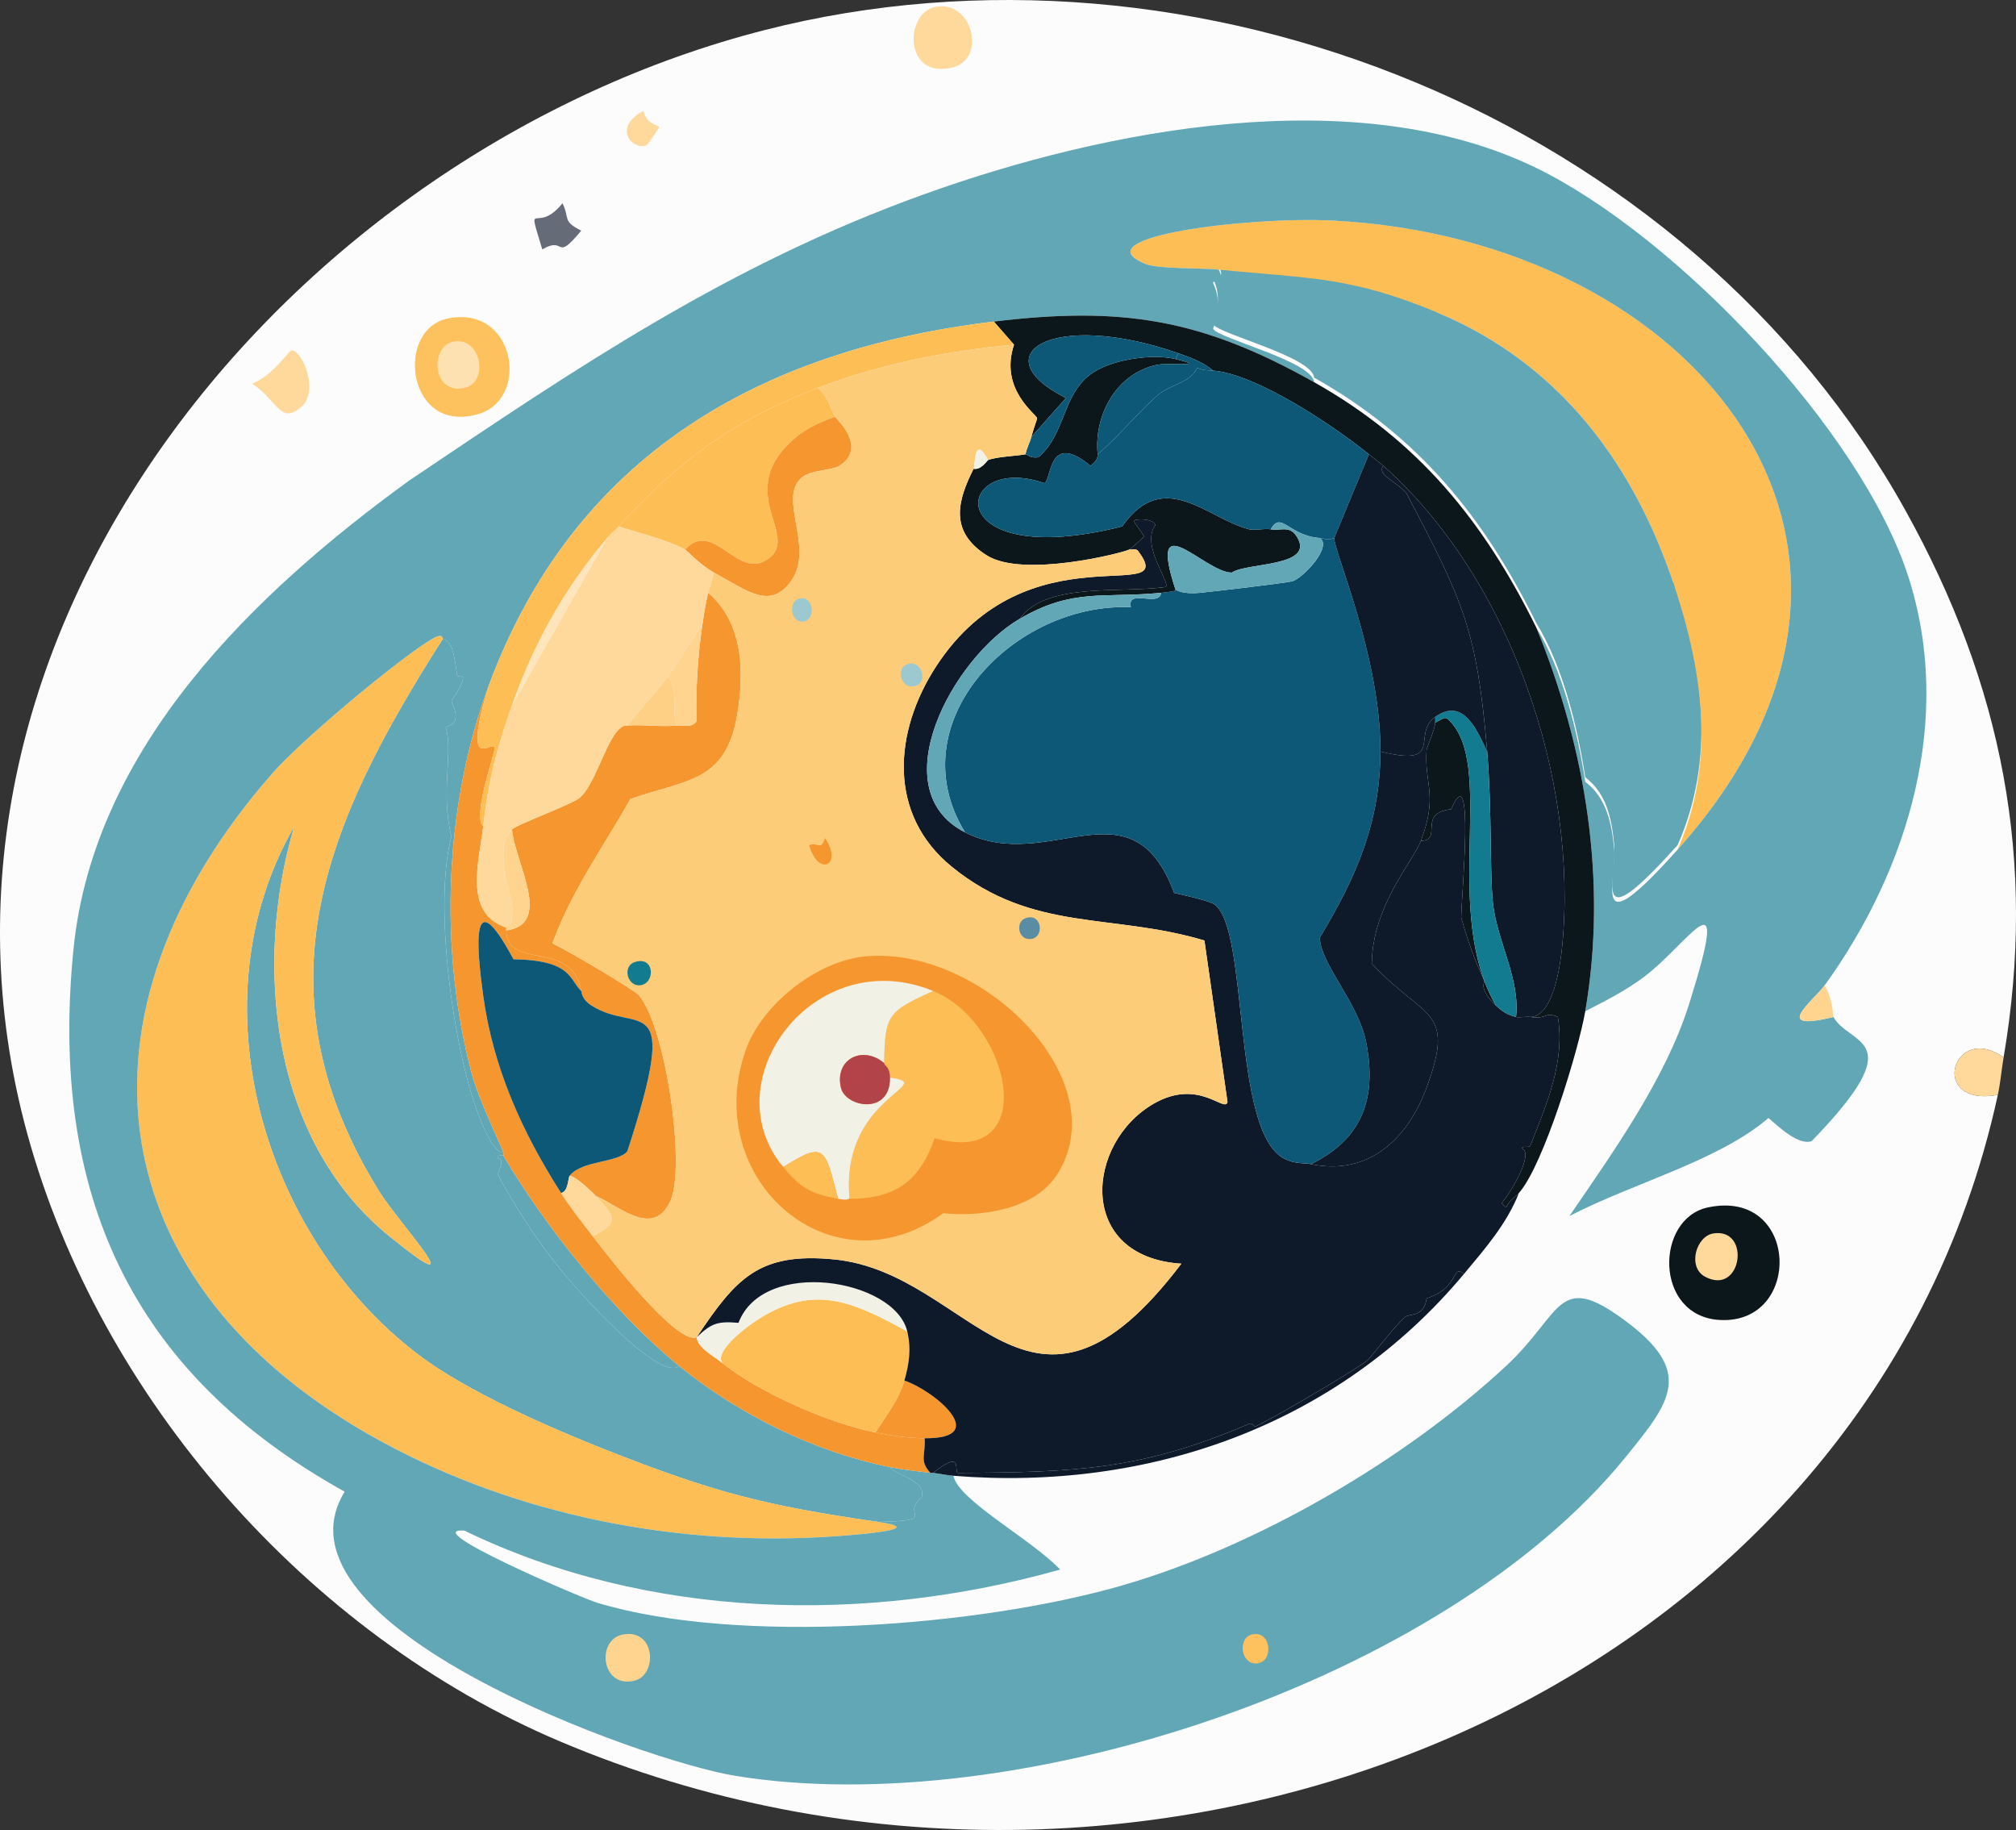 <?xml version="1.0" encoding="UTF-8"?>
<svg id="Layer_2" xmlns="http://www.w3.org/2000/svg" viewBox="0 0 698.762 634.196">
    <rect x="0" y="0" width="698.762" height="634.196" fill="#333333" stroke="none"/>
    <g id="Layer_1-2">
        <path d="M694.467,366.438c-17.715-12.51-26.313,17.418-2,13-45.838,210.519-296.494,309.649-498.5,224-87.337-37.03-159.352-118.837-184.5-210.5C-38.25,219.012,101.75,52.132,264.967,10.438c149.293-38.138,320.077,30.684,395.5,166.5,33.501,60.326,45.607,121.324,34,189.5Z"
              style="fill:#fcfcfc; stroke-width:0px;"/>
        <path d="M694.467,366.438c-.724,4.25-1.086,8.803-2,13-24.313,4.418-15.715-25.51,2-13Z"
              style="fill:#fed99b; stroke-width:0px;"/>
        <path d="M323.967,2.438c13.073-2.847,18.338,18.11,6,21-16.837,3.944-16.343-18.747-6-21Z"
              style="fill:#fed99b; stroke-width:0px;"/>
        <path d="M100.967,121.438c3.54-.455,10.276,14.351,3,20-6.813,5.289-7.319-1.972-16.5-8.5,7.233-2.912,12.621-11.387,13.5-11.5Z"
              style="fill:#fed99b; stroke-width:0px;"/>
        <path d="M194.967,70.438c2.654,5.431-.228,6.056,6.5,9.5-9.47,11.412-5.085,1.57-13.5,6.5-5.675-18.786-2.122-4.591,7-16Z"
              style="fill:#656c77; stroke-width:0px;"/>
        <path d="M222.967,38.438c1.276,4.775,5.403,5.065,5.5,5.5.086.386-3.973,6.331-4.5,6.5-4.889,1.568-11.721-6.226-1-12Z"
              style="fill:#fed99b; stroke-width:0px;"/>
        <path d="M174.467,399.438c.063.315-.034.673,0,1,.011.103-2.148-.272-2,.5.21,1.091,2.836-.281,0,6,6.077,11.191,13.058,22.048,21,32,6.177,7.74,34.552,39.934,42,34.5,20.658,16.801,46.84,29.695,73,35,2.07,3.065,12.651,4.306,11,10.5-7.71,6.208,6.529,7.971-15,8.5-39.394-5.663-57.014-10.211-94.5-25-19.822-7.82-48.329-20.325-65-33-53.945-41.017-77.872-122.476-43-183-14.124,47.819-8.117,108.693,33,142,30.808,24.956,3.316-4.514-3.5-15.5-43.497-70.114-18.706-127.743,22-191.5,3.912.925,4.088,7.68,5,12.5.153.808,1.912.206,2,1,.248,2.244-3.909,7.562-4,8-.121.581,4.529,7.669-2,9,2.735,8.555-1.892,22.326,2,38-6.346,23.479.649,74.788,10,98,1.289,3.2,4.754,11.525,8,11.5Z"
              style="fill:#61a7b5; stroke-width:0px;"/>
        <path d="M153.467,221.438c-40.706,63.757-65.497,121.386-22,191.5,6.816,10.986,34.308,40.456,3.5,15.5-41.117-33.307-47.124-94.181-33-142-34.872,60.524-10.945,141.983,43,183,16.671,12.675,45.178,25.18,65,33,37.486,14.789,55.106,19.337,94.5,25,15.21,2.186-.149,3.935-15.5,5-53.766,3.729-109.599-7.127-157-33-98.513-53.772-110.6-148.244-37.5-231.5,11.7-13.325,51.75-46.156,57.5-47.5,1.691-.395,1.412.979,1.5,1Z"
              style="fill:#fdbe56; stroke-width:0px;"/>
        <path d="M498.467,106.863c-1.873-.229.181,2.265,1.5,3,33.946,18.904,58.918,48.579,75.5,83.5.243.512-.563,7.247,5,8.5,9.833,29.819,14.239,61.121,1,91-30.907,34.504-20.805,11.11-22-.5-.91-8.843-2.645-17.406-10-23-2.733-17.537-7.699-38.346-17-53.5-18.204-36.837-40.831-64.659-77-85-.515-7.24-33.317-15.142-35-18.5,3.758-10.698-.053-15.176,0-16,.071-1.096,4.561,1.37,2-4.5,30.993,3.145,45.354,2.148,76,15Z"
              style="fill:#61a7b5; stroke-width:0px;"/>
        <path d="M581.467,294.438c13.239-29.879,8.833-61.181-1-91-14.035-42.561-39.892-77.341-82-95-30.646-12.852-45.007-11.855-76-15-6.371-.647-20.925-.132-25.5-2-22.852-9.329,36.031-16.485,65-15,126.145,6.467,213.052,113.56,119.5,218Z"
              style="fill:#fdbe56; stroke-width:0px;"/>
        <path d="M632.467,341.438c-3.964,5.493-18.903,16.391,3,11,5.829,10.251,27.552,6.816-7.5,43-4.559,1.733-11.771-5.218-15-8-17.202,14.861-47.443,22.729-69,34,15.198-22.238,33.376-47.625,41.5-73.5,14.781-47.079.703-21.867-15.5-9.5-6.117,4.669-13.637,8.507-20.5,12,7.721-44.952.224-91.07-17-133,9.301,15.154,14.267,35.963,17,53.5,7.355,5.594,9.09,14.157,10,23,1.195,11.61-8.907,35.004,22,.5,93.552-104.44,6.645-211.533-119.5-218-28.969-1.485-87.852,5.671-65,15,4.575,1.868,19.129,1.353,25.5,2,2.561,5.87-1.929,3.404-2,4.5-.053.824,3.758,5.302,0,16,1.683,3.358,34.485,11.26,35,18.5-39.243-22.069-66.756-26.32-111-21-81.099,9.751-145.456,46.427-175,126-15.528,41.821-17.372,91.288-6,134.5,2.376,9.027,10.712,26.047,11,27.5-3.246.025-6.711-8.3-8-11.5-9.351-23.212-16.346-74.521-10-98-3.892-15.674.735-29.445-2-38,6.529-1.331,1.879-8.419,2-9,.091-.438,4.248-5.756,4-8-.088-.794-1.847-.192-2-1-.912-4.82-1.088-11.575-5-12.5-.088-.021.191-1.395-1.5-1-5.75,1.344-45.8,34.175-57.5,47.5-73.1,83.256-61.013,177.728,37.5,231.5,47.401,25.873,103.234,36.729,157,33,15.351-1.065,30.71-2.814,15.5-5,21.529-.529,7.29-2.292,15-8.5,1.651-6.194-8.93-7.435-11-10.5,4.01.813,9.75,1.447,14,2,.328.043.672-.04,1,0,2.366.285,4.66.811,7,1,1.643,8.492,26.885,21.88,37,32.5-67.348,18.971-142.816,17.361-206.5-13.5-16.566-1.15,40.596,23.367,46,25,48.936,14.789,132.69,8.238,182-6,46.35-13.384,97.619-43.142,133-76,19.673-18.27,17.676-33.162,41-16,24.5,18.027,16.124,28.246.5,47.5-63.208,77.892-211.426,126.262-308.5,110.5-32.236-5.234-163.832-52.422-135.5-98.5-74.41-41.283-102.399-103.928-94-188,6.985-69.913,62.65-123.464,116.5-162.5,58.547-39.404,110.725-74.762,178-99,63.13-22.744,150.518-39.735,213-9,47.835,23.53,112.076,90.399,128.5,141.5,15.675,48.77.261,100.952-29,141.5Z"
              style="fill:#61a7b5; stroke-width:0px;"/>
        <path d="M635.467,352.438c-21.903,5.391-6.964-5.507-3-11,3.2,6.04,2.718,10.504,3,11Z"
              style="fill:#fed48f; stroke-width:0px;"/>
        <path d="M215.967,566.438c11.325-2.056,11.959,14.001,4,16-11.574,2.908-13.516-14.273-4-16Z"
              style="fill:#fed48f; stroke-width:0px;"/>
        <path d="M433.967,566.438c6.702-1.544,7.581,9.178,2,10-5.887.867-7.181-8.807-2-10Z"
              style="fill:#fdc15d; stroke-width:0px;"/>
        <path d="M591.967,418.438c31.826-6.748,32.984,40.76,4,39-22.667-1.377-22.333-35.113-4-39Z"
              style="fill:#0c171c; stroke-width:0px;"/>
        <path d="M593.967,427.438c13.048-1.89,9.763,21.851-3,15-6.182-3.318-3.124-14.113,3-15Z"
              style="fill:#fed99b; stroke-width:0px;"/>
        <path d="M154.967,110.438c23.585-5.147,28.908,27.624,11,33-24.914,7.479-29.154-29.038-11-33Z"
              style="fill:#fdc15d; stroke-width:0px;"/>
        <path d="M156.967,118.438c9.914-2.057,12.638,14.184,4,16-11.424,2.402-11.879-14.366-4-16Z"
              style="fill:#fee1b1; stroke-width:0px;"/>
        <path d="M174.467,400.438c14.643,24.916,38.643,54.817,61,73-7.448,5.434-35.823-26.76-42-34.5-7.942-9.952-14.923-20.809-21-32,2.836-6.281.21-4.909,0-6-.148-.772,2.011-.397,2-.5Z"
              style="fill:#61a7b5; stroke-width:0px;"/>
        <path d="M580.467,203.438c-5.563-1.253-4.757-7.988-5-8.5-16.582-34.921-41.554-64.596-75.5-83.5-1.319-.735-3.373-3.229-1.5-3,42.108,17.659,67.965,52.439,82,95Z"
              style="fill:#61a7b5; stroke-width:0px;"/>
        <path d="M455.467,132.438c36.169,20.341,58.796,48.163,77,85,17.224,41.93,24.721,88.048,17,133-2.297,13.376-14.439,53.341-23,63-1.092,1.232-3.269,2.517-4.5,5l-1.5-1.5c2.919-3.249,11.418-17.165,7-19,.417-1.026,2.599.024,3-1,5.515-14.076,12.079-28.863,9.5-44.5-4.592-2.009-3.293.828-9.5,0,7.886-.153,10.344-17.792,11-24.5,5.658-57.898-17.979-127.392-62-166.5-1.557-1.383-3.378-2.679-5-4-12.024-9.792-38.87-27.782-54-29-3.341-2.909-7.933-4.579-12-6-43.913-15.343-68.528.649-39,15.5l-12,13.5c1.087-3.996,2.053-6.164,2-6.5-.221-1.4-13.176-10.004-8-25.5l-7-8c44.244-5.32,71.757-1.069,111,21Z"
              style="fill:#0c171c; stroke-width:0px;"/>
        <path d="M167.467,286.438c-1.318,11.792-7.047,30.111,8,35,.017.332-.009.667,0,1,.377,14.081,22.773,2.814,26,21-4.187-3.911-3.092-10.679-23.5-11-15.174-28.355-12.645-3.304-10.5,12.5,3.404,25.072,13.514,47.427,27,68.5,3.314,5.179,7.266,10.111,11,15,5.139,6.727,29.019,37.638,36,35,.355,3.634,5.625,6.315,9,9,12.965,10.315,36.807,20.758,53,24,5.605,1.122,11.247,1.948,17,2,.436,5.976-1.952,7.608,2,12-4.25-.553-9.99-1.187-14-2-26.16-5.305-52.342-18.199-73-35-22.357-18.183-46.357-48.084-61-73-.034-.327.063-.685,0-1-.288-1.453-8.624-18.473-11-27.5-11.372-43.212-9.528-92.679,6-134.5-9.594,31.648,1.071,19.003,2,21.5.491,1.321-7.94,23.559-4,27.5Z"
              style="fill:#f6962e; stroke-width:0px;"/>
        <path d="M344.467,111.438l7,8c-23.594,2.266-45.838,6.533-68,15-29.009,11.084-48.259,25.165-69,48-1.263,1.391-2.68,2.445-4,4-14.754,17.385-25.427,36.47-33,58-5.3,15.069-8.206,25.955-10,42-3.94-3.941,4.491-26.179,4-27.5-.929-2.497-11.594,10.148-2-21.5,29.544-79.573,93.901-116.249,175-126Z"
              style="fill:#fdbe56; stroke-width:0px;"/>
        <path d="M518.467,348.438c-6.142-5.822-3.784-8.025-4-8.5-3.423-7.534-5.812-14.049-8-22,.092-7.729,4.747-56.658-3.5-37.5-11.915,1.332-2.62,10.673-10.5,11,6.107-15.896,1.124-19.831,2-31.5.072-.963,2.771-6.736,3-9.5,3.533-1.854,3.439-2.602,6,.5,14.234,17.244-3.487,65.49,15,97.5Z"
              style="fill:#0c171c; stroke-width:0px;"/>
        <path d="M314.467,461.438c1.416,6.051.637,11.241-1,17-1.927,6.778-6.325,12.205-10,18-16.193-3.242-40.035-13.685-53-24-3.113-3.603,6.741-11.413,10.5-14,20.279-13.954,33.934-7.758,53.5,3Z"
              style="fill:#fdbe56; stroke-width:0px;"/>
        <path d="M314.467,461.438c-19.566-10.758-33.221-16.954-53.5-3-3.759,2.587-13.613,10.397-10.5,14-3.375-2.685-8.645-5.366-9-9,5.138-4.877,7.228-5.61,14.5-5,8.6-22.693,54.236-15.226,58.5,3Z"
              style="fill:#f2f1e5; stroke-width:0px;"/>
        <path d="M320.467,498.438c-5.753-.052-11.395-.878-17-2,3.675-5.795,8.073-11.222,10-18,10.539,3.579,30.302,20.21,7,20Z"
              style="fill:#f6962e; stroke-width:0px;"/>
        <path d="M353.467,214.438c-23.254,13.514-48.009,59.262-19,74,29.083,14.776,57.633-18.783,72.5,21,3.384.783,12.249,2.725,14,4,12.057,8.778,5.879,78.255,24,88,3.836,2.063,7.282,1.54,9.5,2,19.606,4.066,33.272-8.341,40-26.5,10.302-27.806-.966-23.495-19-43,.297-20.129,14.226-35.28,17-42.5,7.88-.327-1.415-9.668,10.5-11,8.247-19.158,3.592,29.771,3.5,37.5,2.188,7.951,4.577,14.466,8,22,.216.475-2.142,2.678,4,8.5,2.151,2.039,4.027,3.279,7,4,1.258.305,3.362-.219,5,0,6.207.828,4.908-2.009,9.5,0,2.579,15.637-3.985,30.424-9.5,44.5-.401,1.024-2.583-.026-3,1,4.418,1.835-4.081,15.751-7,19l1.5,1.5c1.231-2.483,3.408-3.768,4.5-5-4.183,10.667-11.813,19.383-19,28-4.555-3.405-1.374,4.889-13,8.5-.861,6.761-6.036,5.169-7.5,6.5-4.401,4.001-11.872,14.101-13,15-4.507,3.595-33.671,20.662-39,23-.102.045-.894-1.473-2-1-37.493,16.044-60.05,16.798-101,17-1.367-.497,1.976-8.434-8.5,0-.328-.04-.672.043-1,0-3.952-4.392-1.564-6.024-2-12,23.302.21,3.539-16.421-7-20,1.637-5.759,2.416-10.949,1-17-4.264-18.226-49.9-25.693-58.5-3-7.272-.61-9.362.123-14.5,5,13.705-20.55,21.647-29.476,47.5-27,48.131,4.61,67.983,70.775,120.5,1.5-36.565-2.356-33.175-41.979-9.5-55.5,15.562-8.888,24.486,3.322,25.5-.5l-8-56c-32.169-9.622-59.437-2.736-87.5-25.5-22.494-18.246-20.184-46.931-5.5-69.5,31.696-48.717,84.952-20.188,70-40-.723-.958-2.049-.381-3-.5.299-.154,4.906-4.177,5-4.5.134-.458-3.751-5.264-3.5-5.5.769-.724,6.774-.787,7.5,1.5-5.279,7.173,5.696,20.396,3.5,21.5-15.812,2.209-41.441-1.779-50.5,11Z"
              style="fill:#0e192a; stroke-width:0px;"/>
        <path d="M507.467,441.438c-43.871,52.595-109.397,75.47-177,70-2.34-.189-4.634-.715-7-1,10.476-8.434,7.133-.497,8.5,0,40.95-.202,63.507-.956,101-17,1.106-.473,1.898,1.045,2,1,5.329-2.338,34.493-19.405,39-23,1.128-.899,8.599-10.999,13-15,1.464-1.331,6.639.261,7.5-6.5,11.626-3.611,8.445-11.905,13-8.5Z"
              style="fill:#0e192a; stroke-width:0px;"/>
        <path d="M429.467,403.438c1.481,3,2.435,6.281,3,7-1.534,5.96.163,14.315-7,17-9.965-.781-17.859,1.579-27-4-8.389-23.937,14.468-41.158,31-20Z"
              style="fill:#0e192a; stroke-width:0px;"/>
        <path d="M429.467,403.438c-16.532-21.158-39.389-3.937-31,20-16.622-10.144.233-31.898,7.5-35,20.838-8.896,19.208,6.305,23.5,15Z"
              style="fill:#0e192a; stroke-width:0px;"/>
        <path d="M425.467,427.438c7.163-2.685,5.466-11.04,7-17,1.67,2.126,16.398,10.828,16,13.5-.273,1.833-10.633,6.322-12.5,6.5-9.758.932-9.896-2.953-10.5-3Z"
              style="fill:#0e192a; stroke-width:0px;"/>
        <path d="M206.467,414.438c-1.528-1.696-6.79-6.595-9-7,4.222-5.382,16.771-4.391,20-8.5,18.769-57.754,3.609-40.092-12.5-50.5-3.607-2.331-3.277-4.792-3.5-5-3.227-18.186-25.623-6.919-26-21,16.461-2.094,2.874-23.843,2-35,1.866-1.813,20.789-8.675,23.5-11,4.835-4.146,8.32-16.962,12.5-22.5,2.402-3.182,3.857-2.313,4-2.5,5.532-.407,11.537.56,17,0,2.52-.258,5.279.967,7-1.5-.332-11.233.358-22.384,2-33.5.543-3.677,1.105-7.399,2-11,12.367,10.62,12.517,27.795,10,42.5-4.014,23.455-17.878,22.172-37,29-9.323,16.569-20.478,31.964-27,50,5.634,2.633,28.369,16.093,30,18,9.249,10.814,16.215,58.913,11,71-5.797,13.437-17.779,2.038-26-1.5Z"
              style="fill:#f6962e; stroke-width:0px;"/>
        <path d="M201.467,343.438c.223.208-.107,2.669,3.5,5,16.109,10.408,31.269-7.254,12.5,50.5-3.229,4.109-15.778,3.118-20,8.5-.635.81-.418,5.527-3,6-13.486-21.073-23.596-43.428-27-68.5-2.145-15.804-4.674-40.855,10.5-12.5,20.408.321,19.313,7.089,23.5,11Z"
              style="fill:#0d5877; stroke-width:0px;"/>
        <path d="M206.467,414.438c6.046,6.71,9.217,8.843-1,14-3.734-4.889-7.686-9.821-11-15,2.582-.473,2.365-5.19,3-6,2.21.405,7.472,5.304,9,7Z"
              style="fill:#fed99b; stroke-width:0px;"/>
        <path d="M289.467,144.438c-4.561,1.569-9.804,3.901-13.5,7-23.27,19.506,3.542,35.22-11,43-9.998,5.349-17.886-14.345-27.5-4-7.081-3.628-15.481-5.49-23-8,20.741-22.835,39.991-36.916,69-48,3.451,2.759,4.109,6.506,6,10Z"
              style="fill:#fdbe56; stroke-width:0px;"/>
        <path d="M289.467,144.438c.478.883,11.324,10.512,1.5,17-2.378,1.571-9.906,1.412-13,4-8.569,7.169,4.285,23.861-3.5,35.5-7.197,10.76-15.343,3.854-27-2.5-4.686-2.554-9.43-7.708-10-8,9.614-10.345,17.502,9.349,27.5,4,14.542-7.78-12.27-23.494,11-43,3.696-3.099,8.939-5.431,13.5-7Z"
              style="fill:#f6962e; stroke-width:0px;"/>
        <path d="M462.467,186.438c-.304,4.224,16.117,41.076,16,74-.088,24.812-8.474,43.682-21,64.5.107,8.874,13.335,22.632,16,36,3.847,19.293-.955,33.568-19,42.5-2.218-.46-5.664.063-9.5-2-18.121-9.745-11.943-79.222-24-88-1.751-1.275-10.616-3.217-14-4-14.867-39.783-43.417-6.224-72.5-21-23.409-38.265,17.209-79.761,57.5-78-1.506-6.668,9.887.195,10.5-5,6.15-.603,4.746-.976,5-1,.426-.041,2.018,1.606,8.5,1,4.318-.404,30.47-3.492,32-4,3.963-1.317,13.895-12.059,9.5-15,1.855.117,2.293,1.035,5,0Z"
              style="fill:#0d5877; stroke-width:0px;"/>
        <path d="M530.467,352.438c-1.638-.219-3.742.305-5,0,1.474-13.373-6.638-26.356-8-39.5-1.162-11.211-.283-31.978-2-52.5-3.513-41.991-8.235-52.029-28-89.5-3.666-4.257-10.369-6.468-8-9.5,44.021,39.108,67.658,108.602,62,166.5-.656,6.708-3.114,24.347-11,24.5Z"
              style="fill:#0e192a; stroke-width:0px;"/>
        <path d="M497.467,250.438c-.229,2.764-2.928,8.537-3,9.5-.876,11.669,4.107,15.604-2,31.5-2.774,7.22-16.703,22.371-17,42.5,18.034,19.505,29.302,15.194,19,43-6.728,18.159-20.394,30.566-40,26.5,18.045-8.932,22.847-23.207,19-42.5-2.665-13.368-15.893-27.126-16-36,12.526-20.818,20.912-39.688,21-64.5,22.599,5.553,10.569-6.008,19-12-.025.663.055,1.341,0,2Z"
              style="fill:#0e192a; stroke-width:0px;"/>
        <path d="M407.467,124.438c12.008,2.888-2.596,1.165-6.5,2-14.123,3.019-21.852,17.502-20.5,31-.18.152.62,1.66-2.5,4-14.843-12.293-13.389,5.098-16,6-31.756-10.995-37.007,31.112,27,15,14.459-20.711,29.741-2.558,44,1,1.855.463,5.296-.392,7.5,0,3.476.618,6.471-1.482,9,2.5,6.733,10.603-17.507,8.954-22.5,12.5-9.336.075-29.515-24.448-19.5,6-.254.024,1.15.397-5,1-20.15,1.975-30.474-1.767-49,9,9.059-12.779,34.688-8.791,50.5-11,2.196-1.104-8.779-14.327-3.5-21.5-.726-2.287-6.731-2.224-7.5-1.5-.251.236,3.634,5.042,3.5,5.5-.094.323-4.701,4.346-5,4.5-2.262,1.164-36.902,10.015-49.5,2-13.058-8.307-10.076-18.948-4.5-30,2.568.567,4.728-2.895,5-3,3.091-1.191,9.558-1.383,13-2,.526-.094,1.618,1.571,4.5,1,9.995-8.645,8.017-23.149,20-30,7.03-4.019,19.695-5.877,27.5-4Z"
              style="fill:#0c171c; stroke-width:0px;"/>
        <path d="M515.467,260.438c1.717,20.522.838,41.289,2,52.5,1.362,13.144,9.474,26.127,8,39.5-2.973-.721-4.849-1.961-7-4-18.487-32.01-.766-80.256-15-97.5-2.561-3.102-2.467-2.354-6-.5.055-.659-.025-1.337,0-2,9.802-6.967,14.505,4.699,18,12Z"
              style="fill:#137b90; stroke-width:0px;"/>
        <path d="M402.467,205.438c-.613,5.195-12.006-1.668-10.5,5-40.291-1.761-80.909,39.735-57.5,78-29.009-14.738-4.254-60.486,19-74,18.526-10.767,28.85-7.025,49-9Z"
              style="fill:#61a7b5; stroke-width:0px;"/>
        <path d="M420.467,128.438c15.13,1.218,41.976,19.208,54,29l-12,29c-2.707,1.035-3.145.117-5,0-10.648-.673-13.479-9.546-17-3-2.204-.392-5.645.463-7.5,0-14.259-3.558-29.541-21.711-44-1-64.007,16.112-58.756-25.995-27-15,2.611-.902,1.157-18.293,16-6,3.12-2.34,2.32-3.848,2.5-4,7.268-6.136,16.595-17.349,21.5-21,4.639-3.454,10.902-4.073,13-9,1.951,1.021,3.458.836,5.5,1Z"
              style="fill:#0d5877; stroke-width:0px;"/>
        <path d="M479.467,161.438c-2.369,3.032,4.334,5.243,8,9.5,19.765,37.471,24.487,47.509,28,89.5-3.495-7.301-8.198-18.967-18-12-8.431,5.992,3.599,17.553-19,12,.117-32.924-16.304-69.776-16-74l12-29c1.622,1.321,3.443,2.617,5,4Z"
              style="fill:#0e192a; stroke-width:0px;"/>
        <path d="M408.467,122.438l-1,2c-7.805-1.877-20.47-.019-27.5,4-11.983,6.851-10.005,21.355-20,30-2.882.571-3.974-1.094-4.5-1,.363-2.145,1.424-3.883,2-6l12-13.5c-29.528-14.851-4.913-30.843,39-15.5Z"
              style="fill:#0d5877; stroke-width:0px;"/>
        <path d="M420.467,128.438c-2.042-.164-3.549.021-5.5-1-2.098,4.927-8.361,5.546-13,9-4.905,3.651-14.232,14.864-21.5,21-1.352-13.498,6.377-27.981,20.5-31,3.904-.835,18.508.888,6.5-2l1-2c4.067,1.421,8.659,3.091,12,6Z"
              style="fill:#0d5877; stroke-width:0px;"/>
        <path d="M457.467,186.438c4.395,2.941-5.537,13.683-9.5,15-1.53.508-27.682,3.596-32,4-6.482.606-8.074-1.041-8.5-1-10.015-30.448,10.164-5.925,19.5-6,4.993-3.546,29.233-1.897,22.5-12.5-2.529-3.982-5.524-1.882-9-2.5,3.521-6.546,6.352,2.327,17,3Z"
              style="fill:#61a7b5; stroke-width:0px;"/>
        <path d="M237.467,190.438c.57.292,5.314,5.446,10,8-.485,2.391-1.41,4.627-2,7-.895,3.601-1.457,7.323-2,11-4.3,5.862-7.639,12.134-12,18-4.415,5.939-9.498,11.128-14,17-.143.187-1.598-.682-4,2.5-4.18,5.538-7.665,18.354-12.5,22.5-2.711,2.325-21.634,9.187-23.5,11-5.663,5.503-1.985,18.543,0,25.5.752,8.679-2.039,7.742-2,8.5-15.047-4.889-9.318-23.208-8-35,1.794-16.045,4.7-26.931,10-42l33-58c1.32-1.555,2.737-2.609,4-4,7.519,2.51,15.919,4.372,23,8Z"
              style="fill:#fed99b; stroke-width:0px;"/>
        <path d="M175.467,322.438c-.009-.333.017-.668,0-1-.039-.758,2.752.179,2-8.5-1.985-6.957-5.663-19.997,0-25.5.874,11.157,14.461,32.906-2,35Z"
              style="fill:#fed48f; stroke-width:0px;"/>
        <path d="M177.467,244.438c7.573-21.53,18.246-40.615,33-58l-33,58Z" style="fill:#fee5bb; stroke-width:0px;"/>
        <path d="M243.467,216.438c-1.642,11.116-2.332,22.267-2,33.5-1.721,2.467-4.48,1.242-7,1.5-1.723-5.555.661-12.834-3-17,4.361-5.866,7.7-12.138,12-18Z"
              style="fill:#fed48f; stroke-width:0px;"/>
        <path d="M234.467,251.438c-5.463.56-11.468-.407-17,0,4.502-5.872,9.585-11.061,14-17,3.661,4.166,1.277,11.445,3,17Z"
              style="fill:#fed085; stroke-width:0px;"/>
        <path d="M351.467,119.438c-5.176,15.496,7.779,24.1,8,25.5.053.336-.913,2.504-2,6.5-.576,2.117-1.637,3.855-2,6-3.442.617-9.909.809-13,2-4.858-9.142-4.439,1.888-5,3-5.576,11.052-8.558,21.693,4.5,30,12.598,8.015,47.238-.836,49.5-2,.951.119,2.277-.458,3,.5,14.952,19.812-38.304-8.717-70,40-14.684,22.569-16.994,51.254,5.5,69.5,28.063,22.764,55.331,15.878,87.5,25.5l8,56c-1.014,3.822-9.938-8.388-25.5.5-23.675,13.521-27.065,53.144,9.5,55.5-52.517,69.275-72.369,3.11-120.5-1.5-25.853-2.476-33.795,6.45-47.5,27-6.981,2.638-30.861-28.273-36-35,10.217-5.157,7.046-7.29,1-14,8.221,3.538,20.203,14.937,26,1.5,5.215-12.087-1.751-60.186-11-71-1.631-1.907-24.366-15.367-30-18,6.522-18.036,17.677-33.431,27-50,19.122-6.828,32.986-5.545,37-29,2.517-14.705,2.367-31.88-10-42.5.59-2.373,1.515-4.609,2-7,11.657,6.354,19.803,13.26,27,2.5,7.785-11.639-5.069-28.331,3.5-35.5,3.094-2.588,10.622-2.429,13-4,9.824-6.488-1.022-16.117-1.5-17-1.891-3.494-2.549-7.241-6-10,22.162-8.467,44.406-12.734,68-15Z"
              style="fill:#fdcc79; stroke-width:0px;"/>
        <path d="M219.967,333.438c6.957-2.387,7.284,7.353,2,8-4.491.55-6.404-6.489-2-8Z"
              style="fill:#137b90; stroke-width:0px;"/>
        <path d="M313.967,230.438c5.16-2.476,7.671,5.238,4,7-5.16,2.476-7.671-5.238-4-7Z"
              style="fill:#9cc8d0; stroke-width:0px;"/>
        <path d="M276.967,207.438c5.194-1.302,6.088,7.979,1,8-3.949.016-4.749-7.06-1-8Z"
              style="fill:#9cc8d0; stroke-width:0px;"/>
        <path d="M354.967,318.438c6.145-2.949,7.472,6.86,2,7-4.219.108-4.75-5.68-2-7Z"
              style="fill:#5a8da3; stroke-width:0px;"/>
        <path d="M285.967,290.438c6.313,9.469-2.309,13.626-5.5,2.5,2.965-1.361,3.959,2.24,5.5-2.5Z"
              style="fill:#f6962e; stroke-width:0px;"/>
        <path d="M342.467,159.438c-.272.105-2.432,3.567-5,3,.561-1.112.142-12.142,5-3Z"
              style="fill:#f2f1e5; stroke-width:0px;"/>
        <path d="M299.967,331.438c40.228-3.695,87.204,42.789,66.5,75.5-7.763,12.266-26.343,14.848-39.5,13.5-38.862,28.277-84.245-11.843-68.5-56.5,5.641-15.999,24.818-30.968,41.5-32.5Z"
              style="fill:#f6962e; stroke-width:0px;"/>
        <path d="M294.467,415.438c-3.38-35.629,31.426-39.668,14-42-.06-4.039-2.014-3.9-2-5,.215-16.73,1.283-17.922,17-25,27.114,11.129,37.518,61.469.5,51-5.27,15.143-13.891,21.018-29.5,21Z"
              style="fill:#fdbe56; stroke-width:0px;"/>
        <path d="M323.467,343.438c-15.717,7.078-16.785,8.27-17,25-7.479-6.354-17.302-1.355-15,8.5,1.597,6.838,17.194,9.635,17-3.5,17.426,2.332-17.38,6.371-14,42-1.029-.001-.135.708-4,0-4.588-17.805-4.564-20.026-19-11-24.865-29.865,10.807-77.908,52-61Z"
              style="fill:#f2f1e5; stroke-width:0px;"/>
        <path d="M290.467,415.438c-9.394-1.72-12.854-3.619-19-11,14.436-9.026,14.412-6.805,19,11Z"
              style="fill:#fdbe56; stroke-width:0px;"/>
        <path d="M306.467,368.438c-.014,1.1,1.94.961,2,5,.194,13.135-15.403,10.338-17,3.5-2.302-9.855,7.521-14.854,15-8.5Z"
              style="fill:#b24449; stroke-width:0px;"/>
    </g>
</svg>